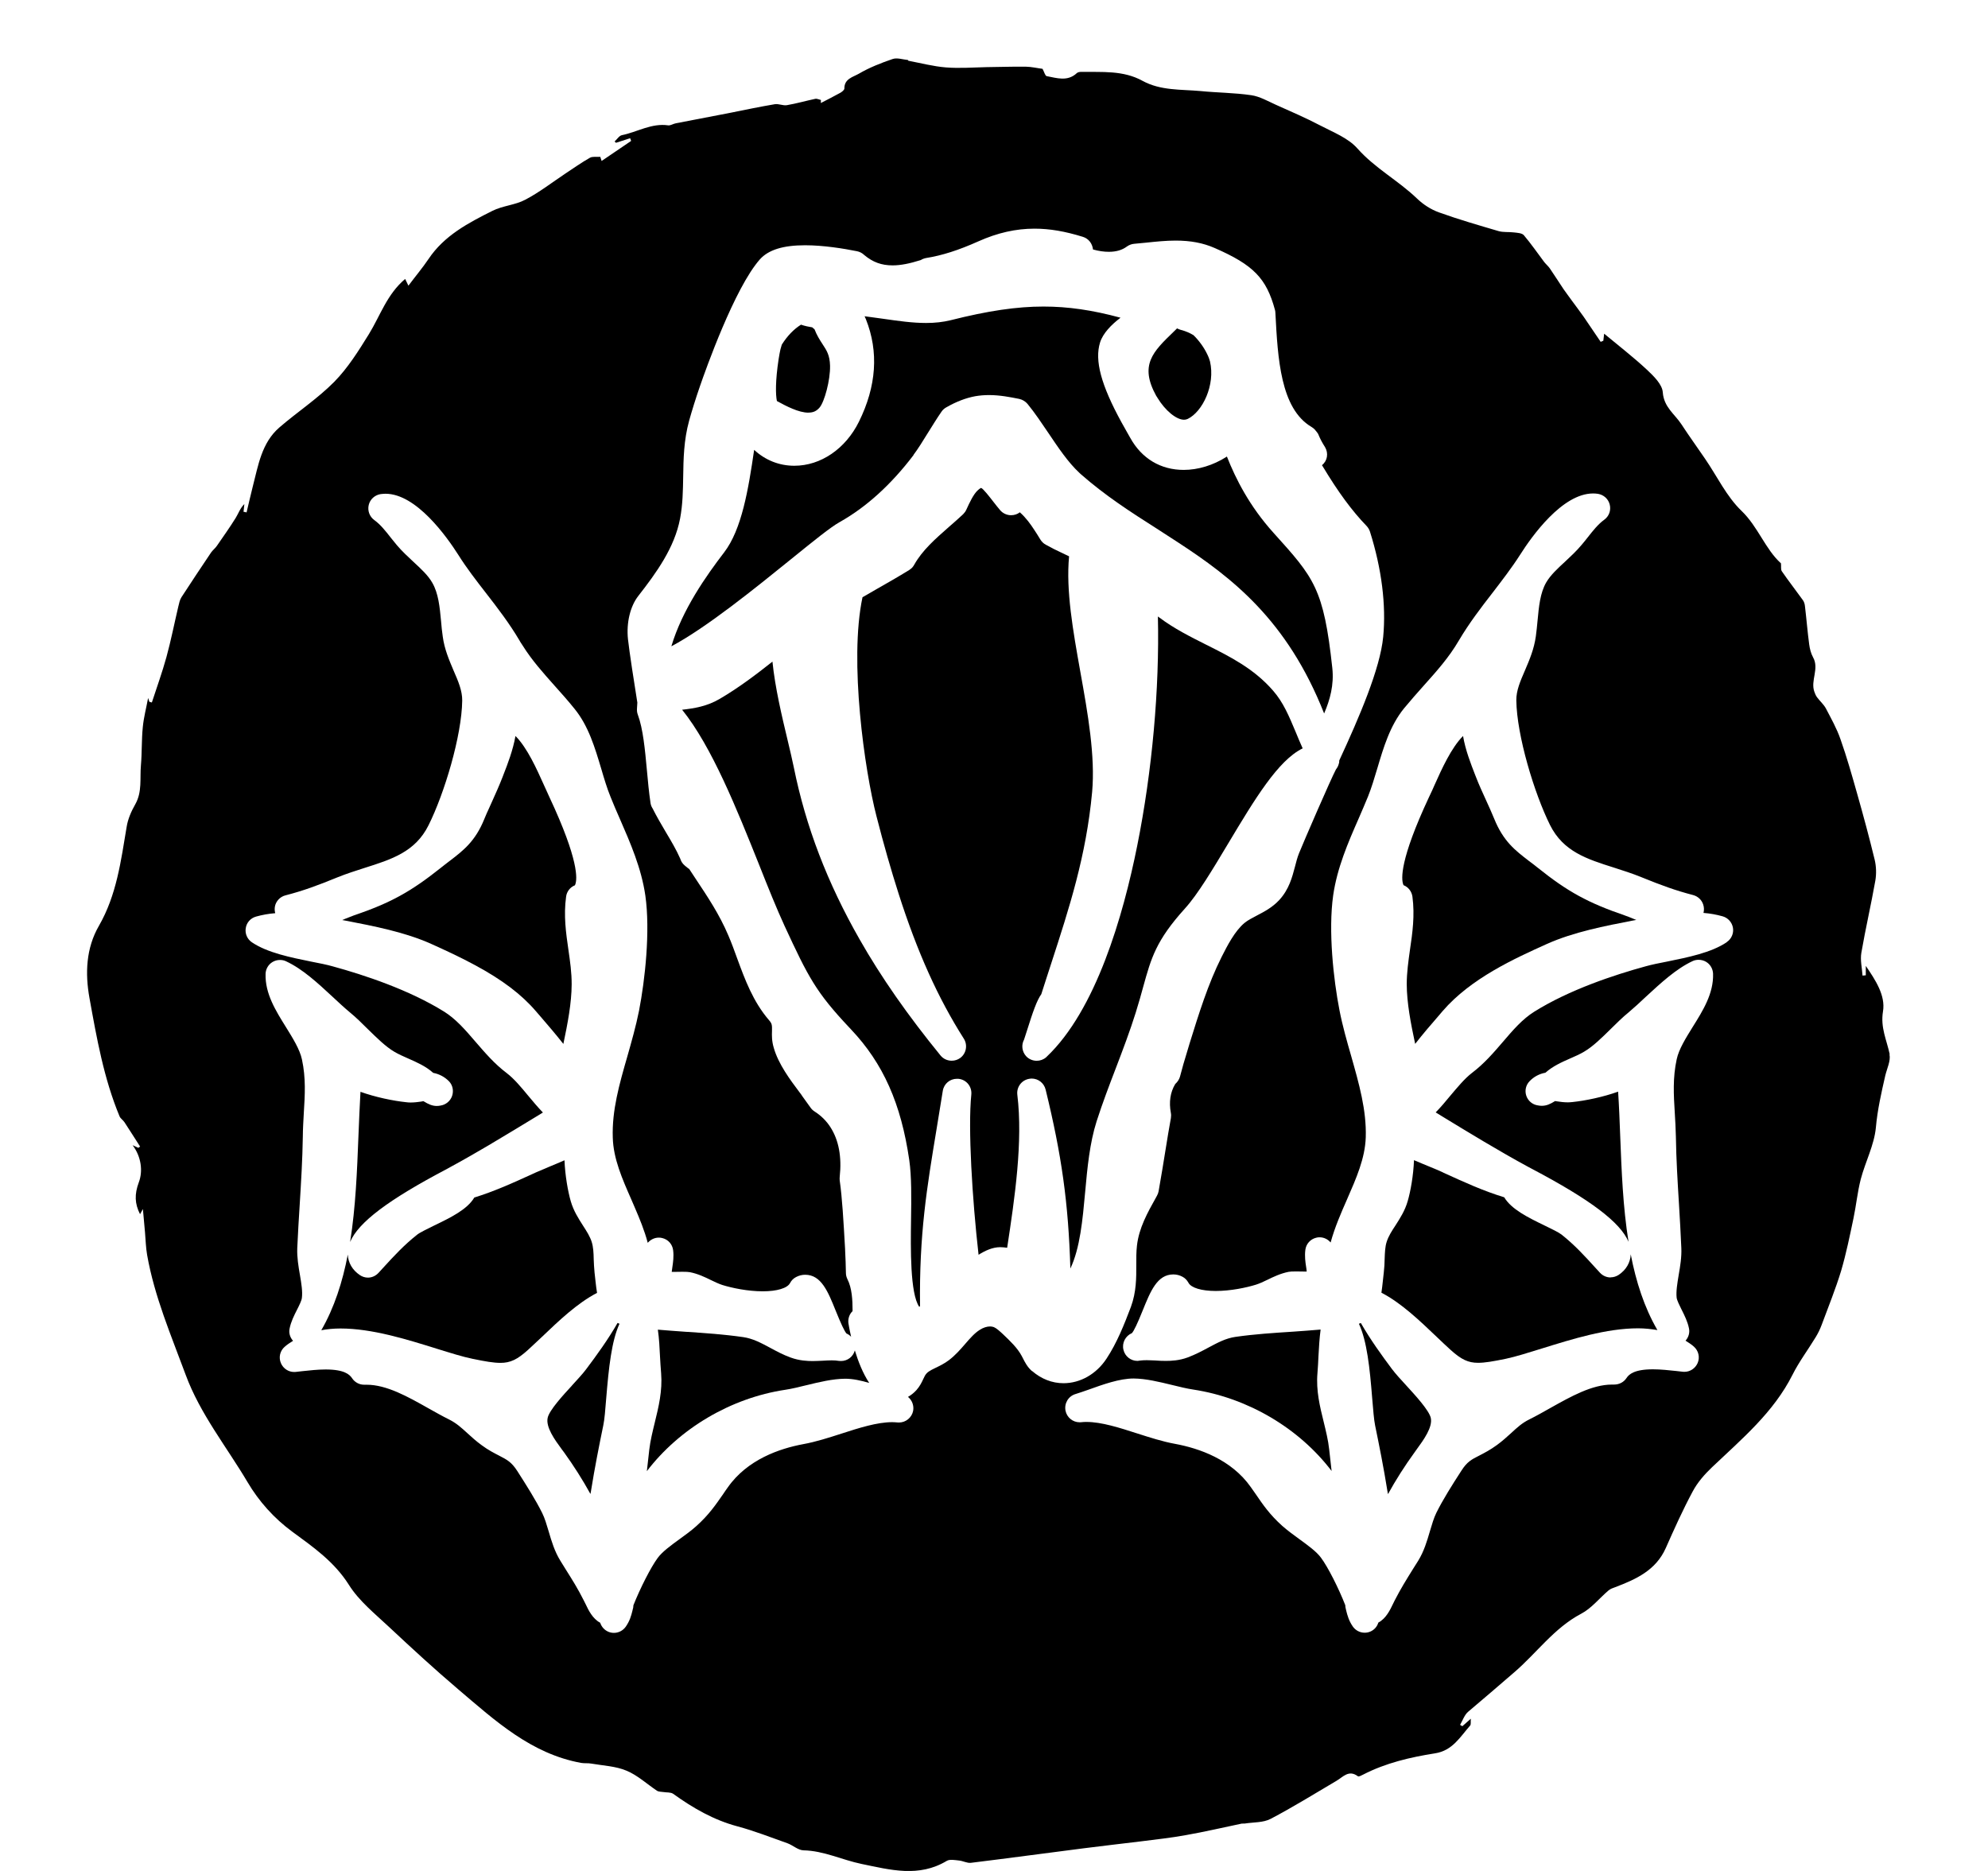 <!-- Generated by IcoMoon.io -->
<svg version="1.1" xmlns="http://www.w3.org/2000/svg" width="34" height="32" viewBox="0 0 34 32">
<title>return_to_the_miskatonic_museum</title>
<path d="M9.783 23.697c-0.154 0.167-0.386 0.42-0.416 0.551-0.037 0.16 0.122 0.379 0.239 0.538l0.039 0.052c0.17 0.236 0.319 0.471 0.453 0.714 0.005-0.017 0.007-0.036 0.010-0.053 0.062-0.39 0.141-0.786 0.21-1.121 0.020-0.094 0.035-0.265 0.050-0.463 0.043-0.52 0.091-0.98 0.227-1.274-0.011-0.005-0.023-0.010-0.033-0.014-0.163 0.285-0.358 0.553-0.533 0.786-0.063 0.085-0.153 0.181-0.248 0.285z"></path>
<path d="M9.376 13.588c-0.023-0.050-0.047-0.104-0.072-0.158-0.125-0.278-0.286-0.639-0.488-0.842-0.042 0.239-0.132 0.475-0.204 0.658l-0.016 0.042c-0.056 0.144-0.119 0.285-0.18 0.42-0.023 0.050-0.046 0.101-0.068 0.151l-0.024 0.052c-0.013 0.032-0.027 0.063-0.040 0.095-0.155 0.384-0.36 0.541-0.6 0.724-0.045 0.035-0.093 0.070-0.144 0.112-0.514 0.41-0.862 0.602-1.494 0.817-0.037 0.013-0.083 0.032-0.141 0.055-0.016 0.007-0.035 0.014-0.052 0.022l0.055 0.010c0.478 0.092 1.019 0.196 1.471 0.4 0.226 0.102 0.488 0.222 0.748 0.363 0.462 0.249 0.792 0.499 1.038 0.786l0.076 0.088c0.121 0.141 0.263 0.305 0.394 0.472 0.073-0.347 0.141-0.699 0.142-1.020 0.001-0.196-0.027-0.394-0.055-0.586-0.042-0.289-0.085-0.589-0.040-0.914 0.011-0.086 0.069-0.161 0.15-0.193 0 0 0.002-0.002 0.006-0.013 0.036-0.091 0.063-0.417-0.439-1.49l-0.023-0.050z"></path>
<path d="M23.241 22.641c0.137 0.294 0.186 0.754 0.227 1.274 0.017 0.199 0.030 0.37 0.050 0.465 0.069 0.335 0.148 0.731 0.21 1.12 0.002 0.017 0.007 0.036 0.010 0.055 0.134-0.243 0.284-0.479 0.455-0.715l0.037-0.052c0.117-0.16 0.276-0.379 0.24-0.538-0.032-0.131-0.263-0.383-0.417-0.551-0.094-0.102-0.184-0.2-0.248-0.285-0.174-0.233-0.368-0.501-0.531-0.786-0.012 0.006-0.023 0.010-0.035 0.014z"></path>
<path d="M14.346 23.276c-0.036-0.006-0.075-0.009-0.122-0.009-0.049 0-0.098 0.003-0.15 0.006-0.058 0.002-0.117 0.006-0.174 0.006-0.091 0-0.229-0.006-0.377-0.060-0.13-0.047-0.242-0.108-0.35-0.166-0.16-0.086-0.298-0.16-0.465-0.184-0.33-0.047-0.648-0.069-0.986-0.091-0.167-0.012-0.322-0.023-0.471-0.036 0.022 0.154 0.030 0.307 0.037 0.461 0.006 0.094 0.010 0.189 0.019 0.286 0.024 0.299-0.043 0.574-0.108 0.839-0.037 0.153-0.076 0.309-0.094 0.461-0.013 0.122-0.027 0.246-0.042 0.373 0.556-0.728 1.432-1.251 2.368-1.392 0.109-0.016 0.23-0.046 0.36-0.078 0.219-0.053 0.446-0.109 0.665-0.111 0.127 0 0.268 0.030 0.41 0.072-0.109-0.164-0.189-0.37-0.246-0.556-0.029 0.107-0.124 0.181-0.236 0.181-0.013 0-0.026 0-0.039-0.002z"></path>
<path d="M29.532 16.115c-0.266 0.18-0.666 0.259-1.019 0.331-0.135 0.026-0.263 0.052-0.367 0.081-0.537 0.147-1.304 0.4-1.907 0.777-0.203 0.127-0.364 0.315-0.535 0.515-0.158 0.184-0.321 0.374-0.53 0.532-0.127 0.098-0.25 0.248-0.371 0.391-0.079 0.096-0.161 0.194-0.249 0.284l0.076 0.046 0.010 0.007c0.486 0.296 0.99 0.604 1.497 0.879l0.066 0.035c0.995 0.525 1.508 0.911 1.649 1.246-0.096-0.596-0.119-1.219-0.142-1.805-0.010-0.266-0.020-0.52-0.036-0.763-0.255 0.092-0.56 0.155-0.782 0.178-0.026 0.002-0.050 0.005-0.076 0.005-0.066 0-0.13-0.008-0.18-0.016-0.014-0.003-0.027-0.005-0.040-0.006-0.083 0.052-0.148 0.081-0.226 0.081-0.020 0-0.039-0.001-0.069-0.007-0.091-0.013-0.167-0.076-0.197-0.164s-0.008-0.184 0.056-0.25c0.073-0.076 0.164-0.125 0.271-0.145 0.125-0.112 0.284-0.183 0.426-0.245 0.082-0.036 0.167-0.073 0.236-0.115 0.151-0.088 0.307-0.242 0.456-0.389 0.099-0.098 0.201-0.199 0.307-0.285 0.093-0.079 0.193-0.17 0.296-0.268 0.253-0.233 0.514-0.475 0.794-0.606 0.033-0.016 0.069-0.023 0.105-0.023 0.045 0 0.091 0.012 0.13 0.036 0.070 0.043 0.114 0.119 0.117 0.203 0.010 0.337-0.173 0.629-0.35 0.912-0.115 0.186-0.235 0.377-0.272 0.55-0.069 0.318-0.052 0.607-0.033 0.914 0.008 0.131 0.016 0.266 0.019 0.409 0.006 0.393 0.029 0.764 0.053 1.157 0.014 0.245 0.030 0.491 0.040 0.747 0.007 0.157-0.019 0.312-0.045 0.462-0.024 0.145-0.047 0.282-0.035 0.39 0.006 0.045 0.049 0.131 0.083 0.2 0.052 0.102 0.104 0.207 0.128 0.324 0.016 0.076-0.008 0.154-0.059 0.21 0.049 0.032 0.099 0.062 0.142 0.101 0.081 0.071 0.107 0.184 0.065 0.282-0.040 0.091-0.128 0.15-0.226 0.15-0.008 0-0.016-0.001-0.024-0.001-0.036-0.005-0.075-0.008-0.115-0.013-0.125-0.013-0.266-0.029-0.4-0.029-0.317 0-0.41 0.085-0.452 0.15-0.046 0.069-0.122 0.111-0.214 0.111h-0.001c-0.010 0-0.022 0-0.033 0-0.341 0-0.701 0.203-1.051 0.399-0.124 0.070-0.242 0.137-0.363 0.197-0.125 0.062-0.207 0.138-0.312 0.235-0.072 0.065-0.145 0.132-0.239 0.201-0.117 0.086-0.219 0.138-0.302 0.181-0.137 0.069-0.212 0.108-0.309 0.261-0.157 0.242-0.318 0.498-0.427 0.718-0.045 0.091-0.076 0.201-0.111 0.317-0.049 0.168-0.101 0.343-0.2 0.504l-0.089 0.141c-0.115 0.186-0.207 0.331-0.314 0.54-0.008 0.019-0.019 0.039-0.029 0.059-0.049 0.102-0.118 0.248-0.25 0.318-0.020 0.068-0.069 0.125-0.138 0.154-0.030 0.013-0.063 0.019-0.096 0.019-0.081 0-0.157-0.040-0.203-0.107-0.068-0.099-0.091-0.189-0.111-0.266l-0.008-0.035c-0.006-0.020-0.009-0.040-0.009-0.062-0.114-0.292-0.296-0.652-0.415-0.812-0.078-0.107-0.227-0.214-0.373-0.32-0.099-0.072-0.201-0.147-0.291-0.226-0.212-0.191-0.325-0.355-0.458-0.55-0.024-0.035-0.050-0.072-0.078-0.111-0.334-0.476-0.887-0.665-1.291-0.74-0.217-0.039-0.439-0.111-0.655-0.18-0.298-0.096-0.607-0.196-0.866-0.196-0.032 0-0.062 0.001-0.092 0.005-0.008 0.001-0.017 0.001-0.024 0.001-0.118 0-0.219-0.083-0.242-0.199-0.024-0.125 0.049-0.248 0.171-0.284 0.062-0.019 0.137-0.045 0.223-0.075 0.248-0.089 0.53-0.191 0.771-0.191 0.212 0.002 0.439 0.058 0.658 0.111 0.13 0.032 0.252 0.062 0.36 0.078 0.937 0.142 1.813 0.663 2.368 1.393-0.014-0.127-0.029-0.252-0.042-0.373-0.016-0.151-0.055-0.309-0.092-0.461-0.066-0.266-0.134-0.541-0.108-0.84 0.008-0.098 0.013-0.193 0.017-0.286 0.008-0.154 0.017-0.307 0.037-0.459-0.147 0.013-0.302 0.024-0.471 0.036-0.337 0.022-0.656 0.042-0.984 0.089-0.168 0.024-0.305 0.099-0.465 0.184-0.109 0.059-0.222 0.118-0.351 0.167-0.147 0.055-0.285 0.060-0.376 0.060-0.059 0-0.117-0.002-0.178-0.007-0.049-0.001-0.098-0.005-0.147-0.005-0.046 0-0.086 0.002-0.122 0.007-0.013 0.002-0.026 0.005-0.039 0.005-0.114 0-0.213-0.078-0.239-0.19-0.029-0.118 0.035-0.239 0.145-0.285 0.035-0.039 0.096-0.168 0.184-0.387 0.134-0.331 0.249-0.617 0.524-0.617 0.053 0 0.107 0.013 0.155 0.039 0.045 0.023 0.079 0.059 0.104 0.104 0.045 0.086 0.223 0.14 0.466 0.14 0.253 0 0.522-0.056 0.689-0.108 0.060-0.019 0.125-0.049 0.193-0.082 0.105-0.052 0.226-0.109 0.363-0.137 0.029-0.005 0.063-0.007 0.127-0.007 0.045 0 0.101 0.001 0.154 0.002 0.010 0 0.022 0 0.030 0-0.002-0.030-0.007-0.063-0.010-0.081-0.013-0.081-0.027-0.183-0.013-0.291 0.013-0.101 0.085-0.181 0.183-0.206 0.020-0.006 0.040-0.008 0.060-0.008 0.073 0 0.142 0.033 0.189 0.089 0.071-0.259 0.177-0.502 0.281-0.738 0.158-0.361 0.308-0.701 0.32-1.061 0.014-0.465-0.114-0.912-0.249-1.389-0.073-0.253-0.148-0.515-0.2-0.782-0.104-0.53-0.194-1.363-0.108-1.969 0.068-0.469 0.253-0.897 0.435-1.311 0.055-0.127 0.109-0.252 0.161-0.379 0.059-0.147 0.107-0.308 0.158-0.478 0.107-0.36 0.217-0.733 0.458-1.029 0.114-0.138 0.227-0.266 0.338-0.39 0.22-0.246 0.429-0.478 0.6-0.771 0.173-0.293 0.377-0.56 0.576-0.816 0.161-0.21 0.328-0.426 0.471-0.65 0.199-0.314 0.72-1.048 1.248-1.048 0.027 0 0.055 0.002 0.082 0.006 0.099 0.016 0.18 0.088 0.203 0.186 0.024 0.098-0.013 0.199-0.095 0.258-0.104 0.075-0.19 0.184-0.282 0.301-0.033 0.043-0.068 0.085-0.104 0.128-0.089 0.107-0.187 0.197-0.282 0.286-0.128 0.118-0.249 0.229-0.324 0.357-0.104 0.181-0.125 0.412-0.148 0.655-0.008 0.088-0.017 0.177-0.029 0.265-0.030 0.219-0.109 0.404-0.186 0.584-0.081 0.186-0.15 0.347-0.148 0.512 0.008 0.604 0.307 1.59 0.577 2.134 0.227 0.453 0.629 0.581 1.095 0.728 0.151 0.049 0.308 0.098 0.462 0.161 0.344 0.14 0.589 0.23 0.891 0.308 0.081 0.022 0.145 0.082 0.171 0.161 0.016 0.048 0.017 0.096 0.005 0.144 0.115 0.009 0.223 0.029 0.327 0.058 0.092 0.026 0.161 0.102 0.177 0.197 0.016 0.094-0.026 0.19-0.105 0.243zM17.651 23.452c-0.082-0.071-0.124-0.157-0.158-0.224l-0.019-0.036c-0.073-0.138-0.2-0.258-0.322-0.374-0.053-0.049-0.107-0.099-0.153-0.119-0.019-0.007-0.042-0.012-0.065-0.012-0.055 0-0.119 0.020-0.177 0.058-0.088 0.055-0.166 0.144-0.248 0.239s-0.167 0.193-0.279 0.279c-0.079 0.060-0.161 0.099-0.227 0.131-0.104 0.050-0.15 0.075-0.186 0.138-0.009 0.016-0.017 0.033-0.026 0.053-0.026 0.056-0.059 0.125-0.117 0.19-0.049 0.055-0.098 0.089-0.145 0.117 0.069 0.056 0.105 0.147 0.088 0.239-0.023 0.115-0.125 0.199-0.242 0.199-0.008 0-0.016 0-0.024-0.001-0.030-0.002-0.060-0.005-0.092-0.005-0.259 0-0.569 0.099-0.868 0.196-0.214 0.069-0.438 0.141-0.653 0.18-0.404 0.075-0.957 0.263-1.291 0.74-0.029 0.039-0.055 0.078-0.079 0.114-0.132 0.19-0.245 0.355-0.458 0.547-0.088 0.079-0.191 0.154-0.291 0.226-0.144 0.105-0.293 0.213-0.371 0.32-0.118 0.16-0.299 0.517-0.415 0.809v0.001c0 0.026-0.005 0.052-0.013 0.076l-0.005 0.022c-0.020 0.078-0.043 0.167-0.112 0.266-0.046 0.066-0.121 0.107-0.203 0.107-0.033 0-0.065-0.006-0.095-0.019-0.069-0.029-0.118-0.086-0.14-0.154-0.131-0.070-0.201-0.216-0.25-0.32-0.010-0.019-0.019-0.039-0.029-0.058-0.105-0.209-0.197-0.354-0.314-0.54l-0.088-0.142c-0.099-0.16-0.151-0.334-0.2-0.502-0.035-0.115-0.066-0.226-0.112-0.317-0.109-0.22-0.271-0.476-0.426-0.718-0.099-0.153-0.174-0.191-0.309-0.261-0.083-0.043-0.187-0.095-0.302-0.181-0.095-0.069-0.168-0.137-0.239-0.201-0.105-0.096-0.189-0.173-0.312-0.235-0.121-0.060-0.239-0.127-0.364-0.197-0.348-0.196-0.708-0.399-1.049-0.399-0.011 0-0.023 0-0.043 0-0.083 0-0.161-0.042-0.206-0.111-0.043-0.065-0.135-0.15-0.452-0.15-0.134 0-0.275 0.016-0.4 0.029-0.040 0.005-0.079 0.008-0.115 0.013-0.008 0-0.016 0.001-0.024 0.001-0.098 0-0.187-0.059-0.226-0.15-0.043-0.098-0.017-0.212 0.065-0.282 0.043-0.039 0.092-0.069 0.142-0.101-0.050-0.056-0.076-0.132-0.059-0.21 0.023-0.117 0.076-0.222 0.128-0.324 0.035-0.069 0.078-0.155 0.082-0.2 0.014-0.108-0.008-0.245-0.033-0.39-0.026-0.15-0.052-0.305-0.046-0.462 0.011-0.256 0.027-0.502 0.042-0.747 0.024-0.393 0.047-0.764 0.053-1.157 0.001-0.142 0.010-0.278 0.017-0.409 0.019-0.307 0.037-0.596-0.032-0.914-0.037-0.173-0.157-0.364-0.272-0.55-0.177-0.284-0.36-0.576-0.35-0.912 0.002-0.083 0.046-0.16 0.117-0.203 0.039-0.024 0.083-0.036 0.13-0.036 0.036 0 0.072 0.007 0.104 0.023 0.282 0.131 0.543 0.373 0.794 0.606 0.105 0.098 0.203 0.189 0.298 0.268 0.105 0.086 0.207 0.187 0.305 0.285 0.151 0.147 0.305 0.301 0.456 0.389 0.071 0.042 0.155 0.079 0.237 0.115 0.141 0.062 0.301 0.132 0.426 0.245 0.105 0.020 0.196 0.069 0.271 0.145 0.062 0.065 0.082 0.161 0.052 0.25-0.030 0.088-0.109 0.151-0.197 0.164-0.023 0.005-0.043 0.007-0.066 0.007-0.076 0-0.141-0.029-0.226-0.081-0.013 0.001-0.026 0.002-0.039 0.006-0.050 0.007-0.114 0.016-0.181 0.016-0.024 0-0.050-0.001-0.075-0.005-0.222-0.023-0.527-0.086-0.783-0.178-0.014 0.243-0.024 0.498-0.035 0.763-0.023 0.586-0.047 1.209-0.142 1.805 0.141-0.335 0.653-0.721 1.649-1.245l0.065-0.036c0.235-0.127 0.465-0.261 0.639-0.363 0.299-0.177 0.6-0.36 0.891-0.537l0.053-0.033c-0.086-0.089-0.168-0.187-0.249-0.284-0.119-0.144-0.243-0.294-0.371-0.391-0.209-0.158-0.371-0.348-0.53-0.532-0.089-0.104-0.173-0.201-0.262-0.291-0.098-0.098-0.184-0.168-0.272-0.224-0.604-0.377-1.372-0.63-1.908-0.777-0.102-0.029-0.23-0.055-0.367-0.081-0.353-0.072-0.751-0.151-1.018-0.331-0.079-0.053-0.121-0.148-0.105-0.243 0.014-0.095 0.083-0.171 0.176-0.197 0.104-0.029 0.212-0.049 0.328-0.058-0.013-0.047-0.013-0.096 0.002-0.144 0.027-0.079 0.091-0.14 0.173-0.161 0.302-0.078 0.547-0.168 0.889-0.308 0.155-0.063 0.312-0.112 0.463-0.161 0.465-0.147 0.868-0.275 1.094-0.728 0.272-0.544 0.569-1.53 0.577-2.134 0.002-0.166-0.066-0.327-0.147-0.512-0.076-0.18-0.157-0.366-0.186-0.584-0.013-0.088-0.022-0.177-0.029-0.265-0.023-0.243-0.045-0.474-0.15-0.655-0.073-0.128-0.194-0.239-0.322-0.357-0.095-0.089-0.194-0.18-0.284-0.286-0.036-0.043-0.069-0.085-0.104-0.128-0.091-0.117-0.178-0.226-0.282-0.301-0.081-0.059-0.118-0.16-0.095-0.258 0.024-0.098 0.104-0.17 0.204-0.186 0.026-0.002 0.055-0.006 0.082-0.006 0.528 0 1.048 0.734 1.248 1.048 0.141 0.225 0.308 0.44 0.471 0.65 0.199 0.256 0.403 0.522 0.576 0.816 0.008 0.017 0.019 0.032 0.030 0.049l0.019 0.029c0.161 0.258 0.353 0.471 0.554 0.697 0.109 0.122 0.223 0.249 0.334 0.387 0.242 0.296 0.351 0.669 0.459 1.029 0.050 0.17 0.098 0.331 0.158 0.478 0.050 0.127 0.105 0.252 0.161 0.38 0.18 0.413 0.367 0.841 0.435 1.31 0.086 0.606-0.005 1.439-0.108 1.969-0.053 0.266-0.128 0.528-0.2 0.782-0.137 0.475-0.265 0.924-0.249 1.389 0.010 0.36 0.16 0.701 0.319 1.062l0.062 0.144c0.076 0.177 0.16 0.377 0.217 0.593 0.048-0.056 0.117-0.089 0.189-0.089 0.022 0 0.042 0.002 0.062 0.008 0.098 0.024 0.17 0.105 0.183 0.206 0.014 0.108-0.001 0.21-0.013 0.291-0.002 0.017-0.008 0.052-0.011 0.081 0.010 0 0.020 0 0.030 0 0.055-0.001 0.109-0.002 0.154-0.002 0.063 0 0.098 0.002 0.127 0.007 0.138 0.027 0.258 0.085 0.364 0.137 0.068 0.033 0.132 0.063 0.191 0.082 0.167 0.052 0.436 0.108 0.691 0.108 0.242 0 0.42-0.053 0.466-0.14 0.023-0.045 0.059-0.081 0.104-0.104 0.049-0.026 0.102-0.039 0.155-0.039 0.275 0 0.39 0.286 0.524 0.619 0.088 0.217 0.148 0.347 0.183 0.386 0.032 0.013 0.058 0.033 0.079 0.056-0.032-0.14-0.047-0.236-0.047-0.239-0.007-0.076 0.019-0.15 0.071-0.199 0 0 0.001-0.005 0.001-0.013 0-0.18-0.011-0.384-0.088-0.534-0.016-0.033-0.026-0.069-0.026-0.107-0.002-0.132-0.007-0.259-0.013-0.376l-0.001-0.033c-0.029-0.504-0.049-0.868-0.092-1.173-0.002-0.020-0.002-0.042 0-0.062 0.037-0.341-0.016-0.626-0.158-0.848-0.069-0.108-0.161-0.199-0.271-0.269-0.027-0.017-0.052-0.040-0.071-0.068-0.043-0.062-0.091-0.128-0.141-0.196l-0.017-0.026-0.017-0.023-0.013-0.017c-0.161-0.214-0.361-0.482-0.44-0.76-0.035-0.117-0.033-0.213-0.030-0.291 0.001-0.098 0.001-0.121-0.050-0.18-0.276-0.321-0.413-0.697-0.547-1.061-0.046-0.128-0.095-0.262-0.15-0.39-0.153-0.36-0.351-0.656-0.561-0.972l-0.108-0.164c-0.014-0.008-0.029-0.019-0.046-0.035-0.013-0.008-0.024-0.019-0.035-0.029-0.032-0.027-0.055-0.062-0.068-0.101-0.001-0.001-0.002-0.007-0.005-0.013-0.068-0.154-0.154-0.299-0.246-0.453-0.076-0.13-0.155-0.262-0.225-0.403-0.002-0.005-0.006-0.010-0.007-0.011-0.016-0.027-0.026-0.056-0.030-0.086-0.027-0.181-0.045-0.376-0.062-0.563-0.032-0.347-0.065-0.704-0.155-0.946-0.013-0.033-0.017-0.071-0.014-0.108 0.002-0.033 0.005-0.066 0.006-0.098-0.050-0.311-0.138-0.877-0.16-1.082-0.030-0.281 0.037-0.564 0.177-0.743 0.309-0.396 0.62-0.825 0.714-1.323 0.046-0.242 0.049-0.482 0.053-0.714 0.005-0.305 0.009-0.622 0.102-0.961 0.046-0.164 0.109-0.37 0.186-0.592 0.095-0.275 0.59-1.674 1.023-2.165 0.145-0.163 0.397-0.242 0.773-0.242 0.317 0 0.659 0.056 0.889 0.102 0.043 0.009 0.085 0.029 0.117 0.059 0.001 0 0.006 0.005 0.008 0.007 0.145 0.121 0.293 0.176 0.484 0.176 0.134 0 0.286-0.029 0.482-0.091 0.027-0.017 0.059-0.029 0.092-0.035 0.271-0.043 0.556-0.134 0.895-0.286 0.325-0.145 0.638-0.216 0.957-0.216 0.259 0 0.522 0.045 0.828 0.14 0.095 0.029 0.161 0.111 0.173 0.216 0.095 0.027 0.186 0.040 0.271 0.040 0.125 0 0.227-0.030 0.305-0.088 0.037-0.027 0.081-0.045 0.127-0.049 0.069-0.006 0.138-0.013 0.209-0.020 0.163-0.017 0.331-0.035 0.501-0.035 0.258 0 0.469 0.040 0.668 0.127 0.662 0.289 0.884 0.517 1.030 1.055 0.005 0.017 0.008 0.035 0.008 0.052l0.001 0.016c0.040 0.761 0.086 1.623 0.615 1.936 0.023 0.013 0.043 0.030 0.062 0.050l0.007 0.010 0.017 0.020c0.017 0.019 0.032 0.042 0.040 0.066 0.026 0.062 0.059 0.125 0.107 0.2 0.062 0.104 0.042 0.235-0.052 0.309 0 0 0.001 0.002 0.006 0.010 0.272 0.453 0.507 0.771 0.757 1.030 0.026 0.027 0.046 0.062 0.058 0.098 0.2 0.633 0.278 1.255 0.226 1.799-0.052 0.543-0.407 1.37-0.751 2.113-0.001 0.010-0.001 0.020-0.002 0.030 0 0.005-0.002 0.017-0.005 0.022-0.008 0.037-0.026 0.072-0.050 0.102-0.089 0.167-0.554 1.241-0.632 1.435-0.029 0.072-0.049 0.151-0.069 0.229-0.048 0.181-0.101 0.387-0.268 0.569-0.117 0.127-0.259 0.201-0.384 0.266-0.078 0.042-0.153 0.079-0.209 0.125-0.168 0.138-0.299 0.396-0.394 0.584-0.232 0.461-0.391 0.977-0.547 1.478l-0.050 0.167c-0.039 0.124-0.075 0.25-0.114 0.4-0.013 0.046-0.039 0.089-0.082 0.128-0.085 0.142-0.109 0.308-0.075 0.491 0.006 0.030 0.006 0.060 0.001 0.091-0.032 0.174-0.060 0.348-0.091 0.54-0.035 0.216-0.072 0.448-0.119 0.711-0.005 0.026-0.014 0.052-0.027 0.075l-0.013 0.024c-0.153 0.273-0.296 0.531-0.33 0.829-0.013 0.109-0.012 0.223-0.012 0.334 0.001 0.216 0.002 0.461-0.092 0.717-0.114 0.301-0.239 0.616-0.417 0.885-0.173 0.263-0.448 0.42-0.735 0.42-0.194 0-0.38-0.072-0.538-0.209zM32.319 18.033c-0.050-0.242-0.161-0.455-0.115-0.734 0.046-0.273-0.13-0.538-0.294-0.779v0.161c-0.019 0.001-0.037 0.002-0.056 0.005-0.008-0.13-0.042-0.265-0.020-0.391 0.071-0.412 0.166-0.82 0.239-1.232 0.020-0.117 0.016-0.245-0.011-0.358-0.092-0.38-0.194-0.757-0.301-1.134-0.088-0.311-0.176-0.623-0.284-0.928-0.063-0.183-0.16-0.354-0.25-0.527-0.037-0.069-0.102-0.124-0.15-0.189-0.022-0.029-0.035-0.063-0.047-0.096-0.069-0.193 0.088-0.393-0.022-0.589-0.036-0.066-0.056-0.145-0.066-0.22-0.029-0.216-0.046-0.433-0.072-0.649-0.003-0.037-0.014-0.078-0.035-0.107-0.119-0.166-0.245-0.327-0.36-0.494-0.022-0.030-0.010-0.081-0.016-0.137-0.269-0.243-0.391-0.625-0.675-0.898-0.256-0.246-0.417-0.59-0.622-0.889-0.134-0.197-0.275-0.391-0.406-0.592-0.114-0.174-0.299-0.291-0.318-0.544-0.008-0.137-0.157-0.281-0.272-0.389-0.233-0.217-0.486-0.412-0.731-0.616-0.005 0.037-0.008 0.079-0.014 0.121-0.014 0.007-0.030 0.013-0.045 0.019-0.096-0.142-0.193-0.286-0.291-0.429-0.065-0.092-0.132-0.181-0.199-0.272-0.049-0.068-0.099-0.134-0.147-0.203-0.078-0.117-0.153-0.235-0.232-0.351-0.027-0.039-0.065-0.071-0.095-0.108-0.117-0.155-0.226-0.315-0.351-0.462-0.033-0.037-0.112-0.040-0.171-0.047-0.086-0.011-0.177 0.001-0.259-0.022-0.343-0.101-0.687-0.2-1.022-0.321-0.137-0.049-0.269-0.135-0.374-0.236-0.32-0.308-0.718-0.517-1.019-0.856-0.158-0.18-0.415-0.278-0.636-0.394-0.248-0.13-0.504-0.24-0.759-0.354-0.138-0.062-0.278-0.144-0.423-0.164-0.286-0.042-0.58-0.042-0.868-0.071-0.334-0.030-0.679-0.005-0.989-0.174-0.331-0.183-0.692-0.148-1.048-0.154-0.026 0-0.058 0.005-0.075 0.020-0.16 0.15-0.341 0.086-0.517 0.053-0.027-0.006-0.042-0.072-0.071-0.125-0.082-0.010-0.186-0.035-0.291-0.037-0.222-0.002-0.445 0.006-0.666 0.008-0.232 0.005-0.463 0.023-0.694 0.005-0.214-0.017-0.427-0.073-0.642-0.114-0.005 0-0.006-0.012-0.009-0.013-0.088-0.008-0.184-0.043-0.261-0.017-0.2 0.068-0.4 0.147-0.581 0.253-0.095 0.055-0.248 0.085-0.245 0.252 0 0.023-0.039 0.055-0.066 0.071-0.111 0.062-0.225 0.119-0.337 0.177 0.001-0.017 0.001-0.035 0.002-0.052-0.032-0.007-0.068-0.026-0.096-0.020-0.164 0.035-0.324 0.081-0.488 0.109-0.065 0.010-0.138-0.027-0.204-0.017-0.255 0.043-0.508 0.096-0.761 0.147-0.311 0.059-0.623 0.119-0.934 0.18-0.043 0.008-0.088 0.039-0.128 0.035-0.285-0.042-0.53 0.114-0.794 0.168-0.046 0.010-0.083 0.071-0.124 0.108 0.007 0.007 0.016 0.014 0.024 0.022 0.081-0.026 0.161-0.052 0.242-0.078 0.006 0.016 0.011 0.032 0.017 0.046-0.168 0.115-0.337 0.229-0.505 0.343-0.007-0.025-0.016-0.047-0.023-0.071-0.059 0.005-0.13-0.010-0.177 0.016-0.145 0.082-0.282 0.18-0.422 0.272-0.227 0.151-0.443 0.32-0.684 0.446-0.171 0.091-0.386 0.102-0.561 0.19-0.413 0.207-0.825 0.422-1.094 0.825-0.099 0.147-0.213 0.282-0.343 0.455-0.030-0.060-0.046-0.092-0.056-0.115-0.312 0.263-0.426 0.629-0.62 0.944-0.177 0.286-0.36 0.579-0.593 0.816-0.285 0.288-0.63 0.514-0.938 0.78-0.304 0.263-0.361 0.648-0.455 1.010-0.037 0.147-0.071 0.295-0.106 0.443-0.017-0.005-0.035-0.007-0.052-0.011 0.005-0.045 0.010-0.088 0.014-0.132-0.073 0.072-0.101 0.161-0.148 0.237-0.101 0.163-0.213 0.319-0.322 0.478-0.027 0.040-0.069 0.072-0.098 0.112-0.171 0.255-0.341 0.509-0.508 0.767-0.029 0.045-0.040 0.104-0.053 0.157-0.068 0.288-0.125 0.579-0.203 0.864-0.072 0.263-0.166 0.52-0.25 0.779-0.013-0.005-0.027-0.007-0.042-0.011-0.009-0.026-0.016-0.052-0.022-0.066-0.030 0.163-0.075 0.33-0.091 0.499-0.022 0.216-0.013 0.436-0.032 0.652-0.020 0.223 0.024 0.453-0.096 0.666-0.068 0.119-0.127 0.253-0.148 0.387-0.098 0.583-0.171 1.166-0.475 1.694-0.22 0.381-0.237 0.813-0.161 1.233 0.124 0.687 0.245 1.376 0.515 2.025 0.016 0.037 0.059 0.063 0.083 0.099 0.091 0.138 0.178 0.278 0.268 0.417l-0.030 0.022c-0.033-0.014-0.065-0.030-0.098-0.045 0.15 0.199 0.177 0.446 0.107 0.632-0.078 0.209-0.071 0.368 0.020 0.548 0.009-0.016 0.019-0.033 0.049-0.088 0.014 0.16 0.026 0.281 0.036 0.4 0.011 0.128 0.014 0.258 0.036 0.384 0.125 0.712 0.409 1.373 0.658 2.047 0.249 0.676 0.701 1.233 1.061 1.842 0.19 0.322 0.45 0.616 0.767 0.848 0.356 0.261 0.715 0.511 0.964 0.905 0.174 0.278 0.448 0.497 0.691 0.725 0.389 0.364 0.78 0.724 1.184 1.067 0.629 0.534 1.242 1.099 2.098 1.255 0.058 0.010 0.118 0.001 0.176 0.012 0.201 0.035 0.416 0.043 0.6 0.121 0.189 0.078 0.347 0.227 0.521 0.343 0.029 0.019 0.072 0.016 0.108 0.022 0.056 0.010 0.127 0.001 0.168 0.030 0.338 0.243 0.692 0.448 1.1 0.557 0.291 0.078 0.571 0.189 0.855 0.289 0.095 0.035 0.181 0.118 0.273 0.121 0.35 0.007 0.661 0.164 0.995 0.233 0.492 0.101 0.979 0.235 1.458-0.053 0.052-0.030 0.137-0.013 0.206-0.006 0.069 0.006 0.14 0.047 0.204 0.040 0.646-0.079 1.29-0.167 1.934-0.249 0.325-0.042 0.651-0.078 0.974-0.118 0.258-0.033 0.515-0.060 0.77-0.107 0.321-0.056 0.638-0.131 0.956-0.197 0.017-0.002 0.035 0.001 0.050-0.001 0.15-0.024 0.318-0.013 0.446-0.081 0.381-0.2 0.75-0.429 1.123-0.649 0.114-0.066 0.21-0.196 0.367-0.079 0.016 0.012 0.062-0.014 0.092-0.029 0.386-0.199 0.805-0.296 1.228-0.363 0.299-0.046 0.429-0.281 0.6-0.475 0.017-0.019 0.007-0.060 0.012-0.117-0.060 0.053-0.104 0.091-0.145 0.128-0.013-0.007-0.026-0.016-0.039-0.023 0.045-0.076 0.075-0.171 0.138-0.224 0.265-0.222 0.524-0.448 0.784-0.671 0.386-0.33 0.684-0.76 1.148-1.005 0.177-0.092 0.312-0.266 0.469-0.399 0.032-0.027 0.075-0.042 0.115-0.056 0.355-0.135 0.695-0.288 0.864-0.669 0.145-0.327 0.291-0.653 0.461-0.969 0.081-0.153 0.203-0.292 0.33-0.413 0.509-0.484 1.052-0.936 1.377-1.583 0.112-0.223 0.265-0.426 0.396-0.642 0.040-0.065 0.075-0.137 0.102-0.21 0.114-0.308 0.239-0.615 0.334-0.928 0.086-0.294 0.147-0.594 0.21-0.894 0.047-0.222 0.068-0.45 0.125-0.671 0.078-0.296 0.229-0.581 0.258-0.879 0.027-0.307 0.094-0.597 0.161-0.892 0.029-0.121 0.095-0.252 0.072-0.363z"></path>
<path d="M27.546 21.849c-0.069 0-0.134-0.029-0.181-0.079l-0.078-0.085c-0.19-0.209-0.355-0.39-0.58-0.569-0.050-0.039-0.174-0.099-0.294-0.157-0.278-0.135-0.564-0.275-0.687-0.481-0.363-0.111-0.675-0.255-1.036-0.419l-0.023-0.012c-0.063-0.029-0.138-0.060-0.223-0.095-0.083-0.035-0.173-0.070-0.261-0.109-0.010 0.261-0.058 0.53-0.107 0.698-0.047 0.167-0.134 0.299-0.209 0.417-0.065 0.098-0.119 0.183-0.15 0.278-0.029 0.086-0.032 0.19-0.036 0.299-0.001 0.072-0.005 0.148-0.014 0.224-0.007 0.055-0.012 0.107-0.017 0.155-0.007 0.063-0.014 0.131-0.024 0.196 0.337 0.174 0.656 0.479 0.943 0.753 0.082 0.079 0.163 0.155 0.239 0.224 0.183 0.166 0.302 0.222 0.471 0.222 0.117 0 0.256-0.024 0.475-0.069 0.166-0.035 0.386-0.104 0.617-0.176 0.518-0.161 1.105-0.345 1.644-0.345 0.118 0 0.226 0.013 0.331 0.030-0.226-0.389-0.366-0.83-0.456-1.295-0.007 0.14-0.076 0.263-0.206 0.351-0.042 0.027-0.089 0.042-0.138 0.042z"></path>
<path d="M5.492 22.752c0.104-0.019 0.213-0.030 0.331-0.030 0.538 0 1.125 0.183 1.644 0.345 0.232 0.072 0.452 0.141 0.617 0.174 0.217 0.045 0.358 0.069 0.475 0.069 0.168 0 0.288-0.056 0.471-0.222 0.076-0.069 0.155-0.145 0.24-0.224 0.285-0.272 0.604-0.577 0.941-0.751-0.011-0.066-0.019-0.132-0.026-0.197-0.005-0.047-0.010-0.099-0.017-0.154-0.008-0.078-0.011-0.153-0.014-0.224-0.002-0.111-0.007-0.214-0.035-0.299-0.013-0.042-0.033-0.083-0.060-0.134-0.027-0.049-0.058-0.095-0.089-0.144-0.075-0.118-0.161-0.25-0.209-0.417-0.049-0.17-0.096-0.439-0.107-0.699-0.088 0.039-0.178 0.076-0.262 0.111-0.082 0.035-0.158 0.066-0.223 0.095-0.193 0.088-0.374 0.171-0.558 0.248-0.181 0.075-0.341 0.134-0.499 0.183-0.122 0.206-0.409 0.345-0.687 0.479-0.119 0.059-0.245 0.119-0.293 0.158-0.224 0.178-0.39 0.358-0.581 0.567l-0.078 0.085c-0.046 0.050-0.112 0.081-0.18 0.081-0.050 0-0.098-0.016-0.138-0.043-0.13-0.088-0.2-0.212-0.207-0.351-0.089 0.465-0.23 0.908-0.455 1.297z"></path>
<path d="M27.791 15.658c-0.632-0.216-0.98-0.407-1.492-0.817-0.052-0.042-0.101-0.079-0.148-0.114-0.236-0.181-0.44-0.337-0.596-0.723-0.042-0.104-0.092-0.212-0.14-0.318-0.059-0.13-0.121-0.263-0.173-0.399l-0.017-0.043c-0.071-0.183-0.163-0.417-0.203-0.656-0.201 0.201-0.364 0.563-0.489 0.842-0.024 0.055-0.047 0.108-0.072 0.158l-0.023 0.049c-0.501 1.072-0.474 1.399-0.439 1.49 0.002 0.008 0.006 0.013 0.006 0.013 0.082 0.033 0.138 0.107 0.151 0.194 0.043 0.324 0.001 0.623-0.042 0.912-0.027 0.193-0.055 0.391-0.055 0.586 0.001 0.321 0.069 0.672 0.144 1.022 0.131-0.168 0.272-0.332 0.394-0.472l0.075-0.088c0.484-0.563 1.236-0.902 1.786-1.15 0.453-0.203 0.995-0.308 1.472-0.4l0.055-0.010c-0.020-0.009-0.039-0.016-0.058-0.023-0.052-0.022-0.098-0.040-0.137-0.053z"></path>
<path d="M19.427 17.309c0.052-0.166 0.091-0.307 0.125-0.432 0.137-0.492 0.217-0.789 0.715-1.34 0.217-0.239 0.472-0.665 0.741-1.115 0.453-0.756 0.851-1.418 1.271-1.622-0.043-0.095-0.082-0.189-0.119-0.279-0.114-0.272-0.212-0.508-0.386-0.707-0.328-0.379-0.743-0.586-1.143-0.786-0.272-0.137-0.551-0.276-0.806-0.468l-0.022-0.016c0.029 1.235-0.098 2.647-0.353 3.918-0.242 1.209-0.708 2.817-1.551 3.614-0.001 0.001-0.007 0.007-0.008 0.008-0.045 0.039-0.102 0.059-0.161 0.059-0.069 0-0.137-0.029-0.183-0.081-0.069-0.078-0.082-0.191-0.033-0.281 0.009-0.027 0.029-0.088 0.046-0.142 0.109-0.347 0.174-0.53 0.249-0.635 0.056-0.178 0.114-0.353 0.171-0.53 0.307-0.944 0.597-1.835 0.698-2.925 0.056-0.615-0.073-1.346-0.2-2.051-0.128-0.717-0.249-1.396-0.194-1.983-0.049-0.024-0.096-0.046-0.142-0.068-0.081-0.037-0.164-0.079-0.255-0.13-0.039-0.020-0.071-0.052-0.094-0.089-0.035-0.059-0.071-0.115-0.108-0.171-0.058-0.089-0.137-0.201-0.243-0.295-0.042 0.033-0.095 0.050-0.15 0.050-0.072 0-0.141-0.032-0.187-0.086-0.042-0.049-0.082-0.101-0.121-0.151-0.059-0.076-0.168-0.217-0.204-0.23 0 0-0.020 0.005-0.062 0.045-0.069 0.065-0.135 0.203-0.191 0.327-0.013 0.029-0.032 0.055-0.055 0.078-0.079 0.075-0.163 0.147-0.246 0.22-0.232 0.204-0.452 0.397-0.59 0.643-0.010 0.019-0.023 0.036-0.037 0.052-0.014 0.014-0.032 0.027-0.049 0.039-0.184 0.114-0.374 0.222-0.56 0.328-0.079 0.046-0.16 0.092-0.239 0.138-0.232 1.089 0.037 2.966 0.239 3.745 0.124 0.485 0.249 0.92 0.38 1.33 0.319 0.997 0.674 1.783 1.114 2.475 0.069 0.109 0.042 0.255-0.063 0.331-0.042 0.030-0.092 0.046-0.144 0.046-0.075 0-0.144-0.032-0.191-0.089-0.561-0.688-1.015-1.337-1.384-1.986-0.553-0.969-0.921-1.93-1.125-2.939-0.026-0.13-0.065-0.291-0.105-0.461-0.099-0.413-0.217-0.91-0.261-1.351-0.276 0.219-0.58 0.449-0.9 0.636-0.219 0.13-0.442 0.164-0.645 0.187 0.508 0.63 0.935 1.698 1.317 2.652 0.154 0.389 0.301 0.754 0.435 1.045 0.407 0.879 0.537 1.134 1.111 1.743l0.013 0.013 0.014 0.016c0.548 0.579 0.855 1.268 0.995 2.235 0.040 0.278 0.036 0.642 0.030 1.028-0.007 0.476-0.017 1.252 0.14 1.48 0.005-0.002 0.008-0.006 0.014-0.010-0.016-1.232 0.117-2.029 0.284-3.038 0.033-0.206 0.069-0.419 0.105-0.645 0.019-0.121 0.121-0.207 0.242-0.207 0.012 0 0.022 0 0.032 0.001 0.134 0.017 0.227 0.135 0.214 0.269-0.059 0.57 0.016 1.789 0.124 2.74 0.111-0.070 0.239-0.13 0.37-0.13 0.040 0 0.081 0.005 0.119 0.010 0.13-0.852 0.272-1.813 0.174-2.617-0.016-0.13 0.072-0.249 0.2-0.272 0.014-0.002 0.030-0.005 0.045-0.005 0.114 0 0.212 0.078 0.239 0.189 0.273 1.117 0.389 1.929 0.423 3.060 0.166-0.348 0.21-0.836 0.253-1.308 0.037-0.413 0.078-0.84 0.196-1.21 0.101-0.314 0.216-0.615 0.328-0.907 0.118-0.309 0.24-0.629 0.345-0.964z"></path>
<path d="M19.783 6.782l0.014 0.024c0.131 0.216 0.321 0.373 0.453 0.373 0.023 0 0.043-0.005 0.063-0.014 0.253-0.122 0.475-0.579 0.381-0.984-0.009-0.033-0.024-0.076-0.050-0.128-0.055-0.114-0.141-0.232-0.233-0.321-0.065-0.039-0.135-0.069-0.209-0.088-0.017-0.005-0.033-0.010-0.049-0.017-0.007-0.005-0.014-0.007-0.023-0.010-0.020 0.019-0.040 0.039-0.060 0.059-0.353 0.341-0.586 0.567-0.296 1.094l0.008 0.013z"></path>
<path d="M15.622 7.782c0.076-0.101 0.16-0.236 0.248-0.379 0.075-0.119 0.151-0.245 0.233-0.363 0.020-0.030 0.049-0.055 0.081-0.073 0.171-0.098 0.334-0.16 0.494-0.19 0.076-0.013 0.154-0.020 0.237-0.020 0.184 0 0.364 0.035 0.518 0.066 0.056 0.013 0.105 0.043 0.141 0.086 0.127 0.155 0.243 0.33 0.357 0.498 0.167 0.249 0.34 0.505 0.527 0.678 0.007 0.006 0.013 0.011 0.023 0.022 0.43 0.377 0.855 0.649 1.304 0.935 0.118 0.076 0.237 0.153 0.358 0.232 0.924 0.603 1.872 1.328 2.503 2.929 0.101-0.235 0.171-0.489 0.14-0.777-0.147-1.363-0.312-1.544-1.003-2.31-0.417-0.462-0.649-0.927-0.8-1.308-0.002 0.001-0.006 0.002-0.008 0.006-0.226 0.144-0.485 0.223-0.731 0.223-0.393 0-0.717-0.194-0.912-0.545l-0.046-0.081c-0.030-0.053-0.066-0.117-0.105-0.187-0.35-0.639-0.463-1.059-0.367-1.367 0.050-0.158 0.193-0.304 0.35-0.423-0.486-0.132-0.901-0.191-1.318-0.191-0.455 0-0.947 0.072-1.593 0.235-0.124 0.030-0.259 0.046-0.415 0.046-0.235 0-0.475-0.035-0.728-0.071l-0.16-0.022c-0.052-0.007-0.107-0.014-0.163-0.022 0.007 0.017 0.014 0.033 0.022 0.050 0.222 0.557 0.181 1.147-0.119 1.754-0.229 0.463-0.652 0.753-1.105 0.753-0.259 0-0.498-0.096-0.687-0.272-0.099 0.679-0.212 1.36-0.512 1.752-0.308 0.402-0.718 0.983-0.904 1.608 0.599-0.317 1.456-1.012 2.048-1.491 0.393-0.318 0.676-0.548 0.833-0.635 0.45-0.253 0.877-0.638 1.262-1.146z"></path>
<path d="M13.827 7.057c0.083 0 0.138-0.026 0.191-0.088 0.081-0.095 0.184-0.466 0.178-0.715-0.005-0.178-0.056-0.258-0.128-0.367-0.046-0.071-0.098-0.151-0.138-0.256-0.014-0.010-0.027-0.020-0.037-0.032-0.062-0.010-0.128-0.023-0.194-0.046-0.125 0.079-0.233 0.191-0.328 0.341-0.019 0.056-0.030 0.106-0.039 0.157-0.006 0.029-0.010 0.060-0.016 0.094-0.056 0.37-0.052 0.604-0.029 0.714 0.157 0.086 0.37 0.199 0.54 0.199z"></path>
</svg>
